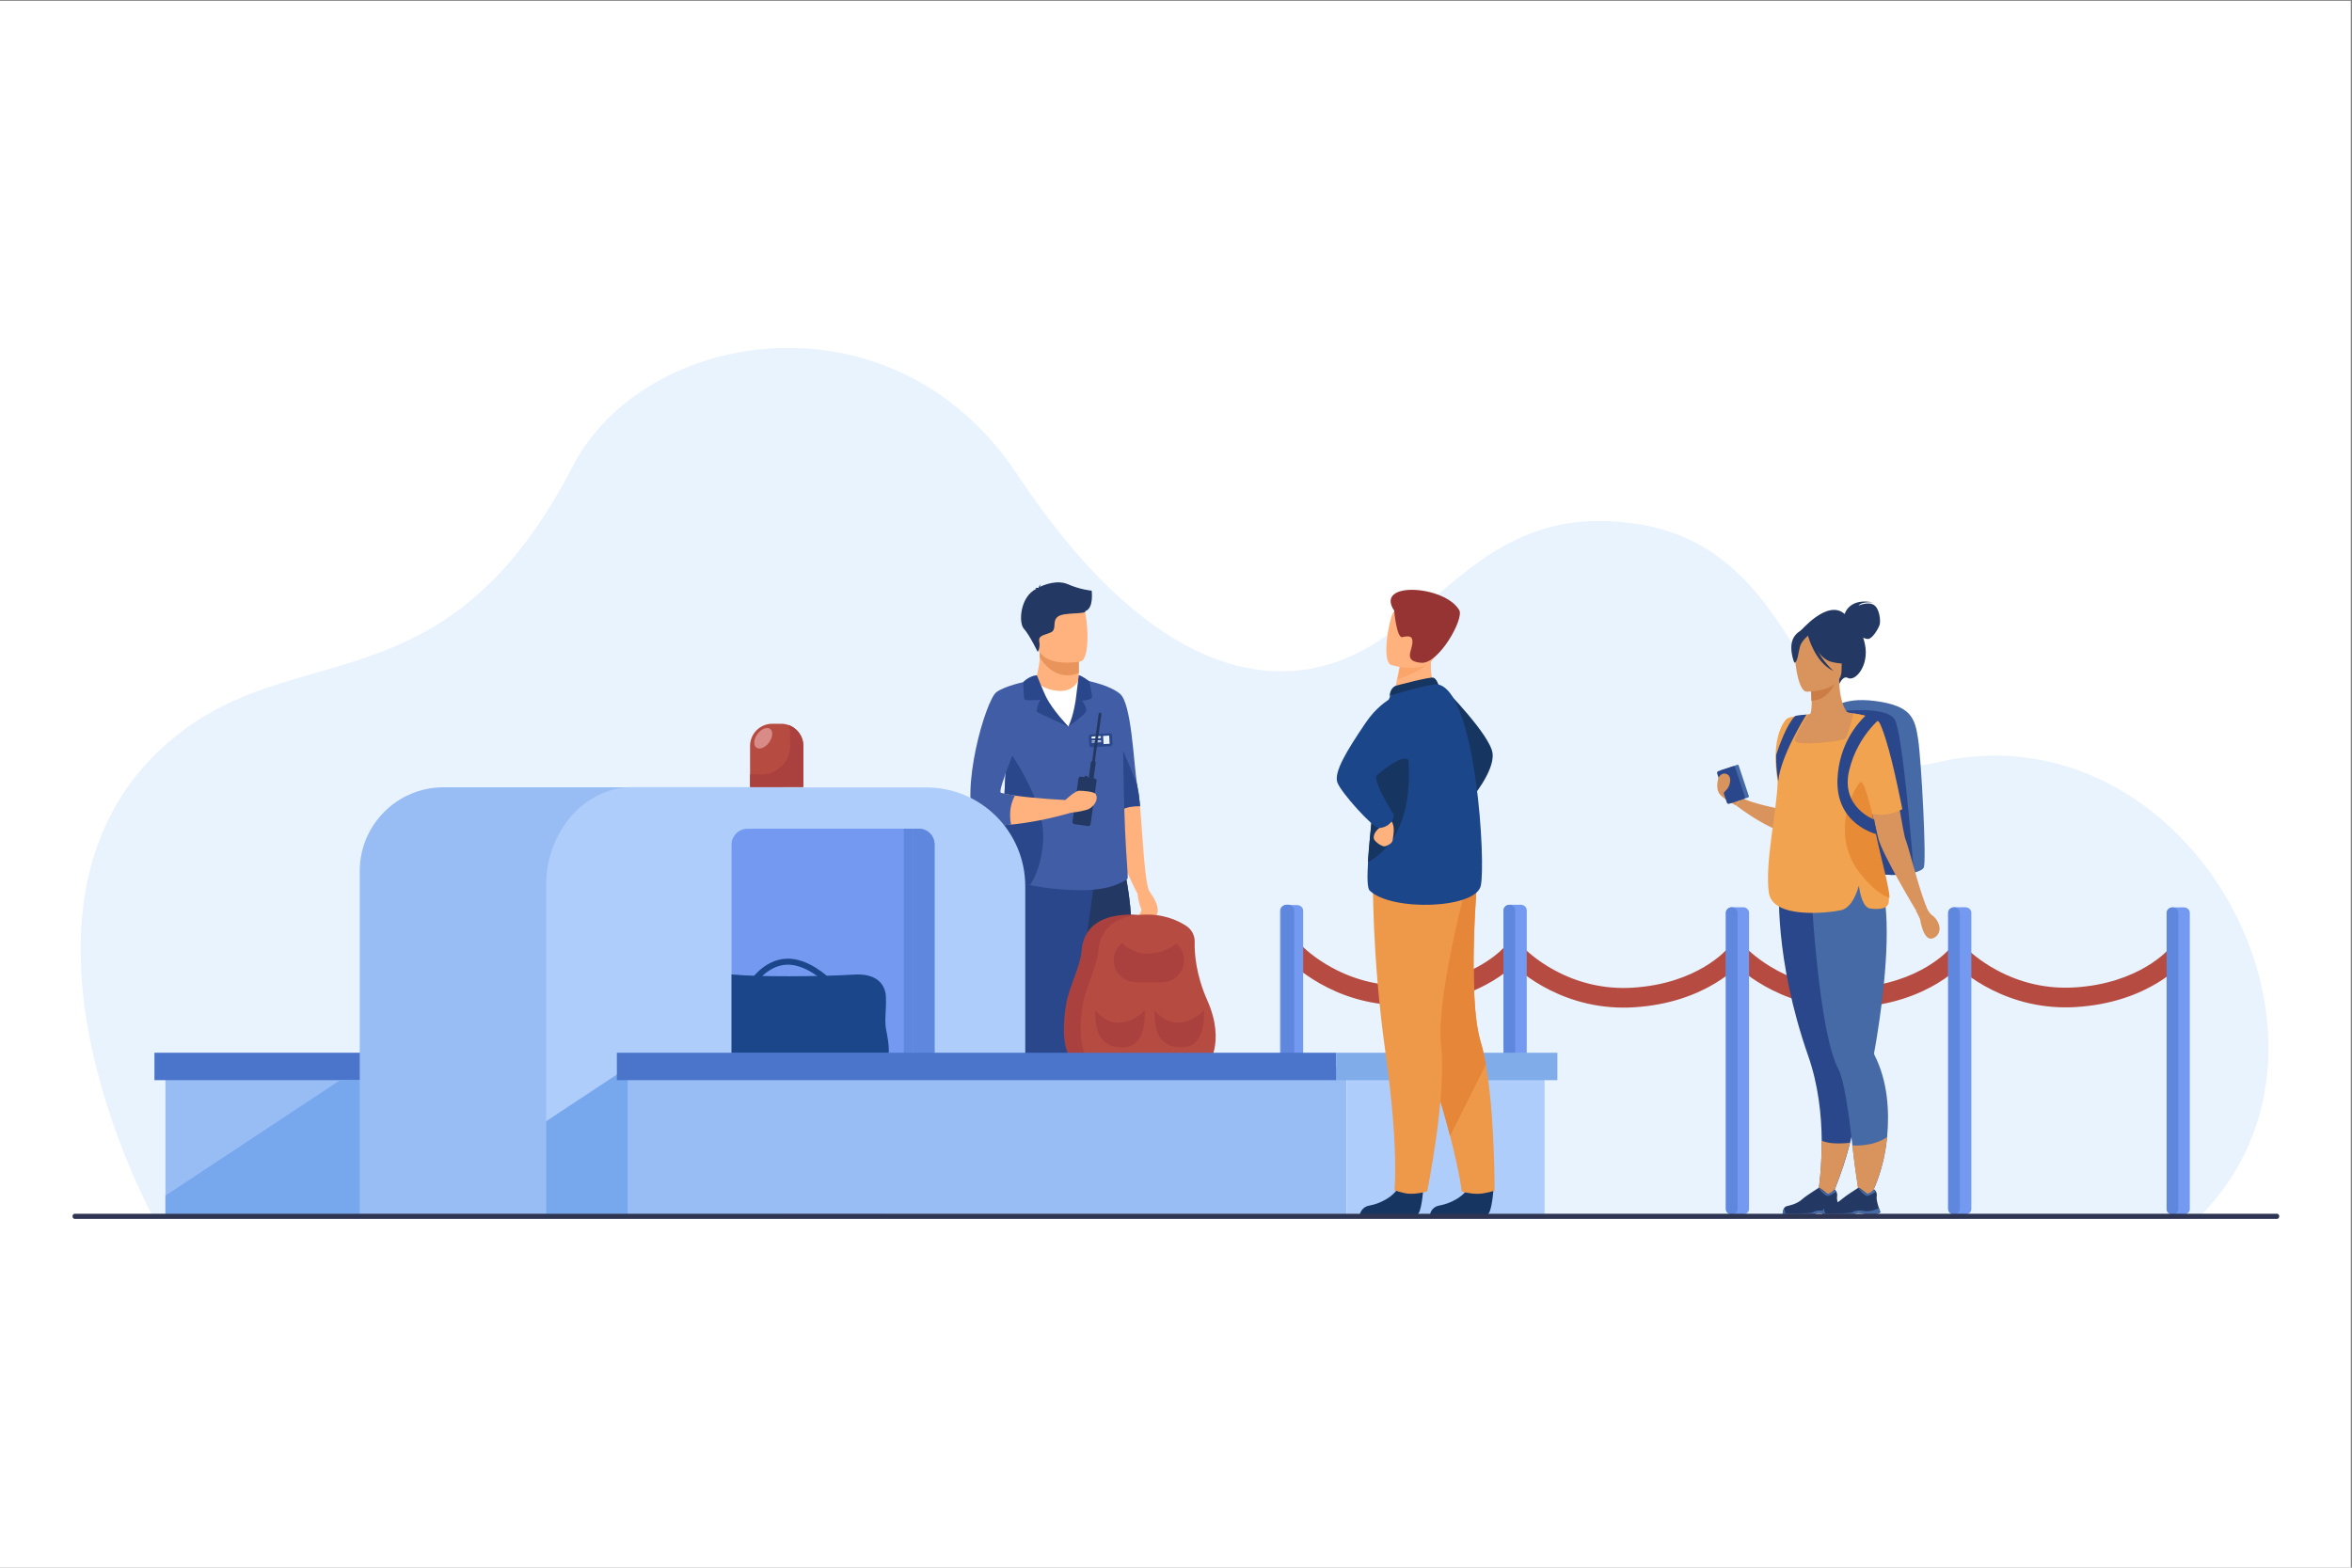 <?xml version="1.0" encoding="UTF-8" standalone="no"?>
<svg
   xmlns:dc="http://purl.org/dc/elements/1.1/"
   xmlns:cc="http://creativecommons.org/ns#"
   xmlns:rdf="http://www.w3.org/1999/02/22-rdf-syntax-ns#"
   xmlns:svg="http://www.w3.org/2000/svg"
   xmlns="http://www.w3.org/2000/svg"
   viewBox="0 0 4000 2666.667"
   height="2666.667"
   width="4000"
   xml:space="preserve"
   id="svg2"
   version="1.1"><rect x="0" y="0" width="4000" height="2666.667" fill="#808080" stroke="none"/><defs
     id="defs6"><clipPath
       id="clipPath200"
       clipPathUnits="userSpaceOnUse"><path
         id="path198"
         d="m 9333.22,6571.3 h 2198.18 v 2060 H 9333.22 Z" /></clipPath></defs><g
     transform="matrix(1.333,0,0,-1.333,0,2666.667)"
     id="g10"><g
       transform="scale(0.1)"
       id="g12"><g
         transform="scale(1.84)"
         id="g14"><path
           id="path16"
           style="fill:#ffffff;fill-opacity:1;fill-rule:nonzero;stroke:none"
           d="M 16300,0 H 0 V 10866.7 H 16300 V 0" /></g><g
         transform="scale(1.84)"
         id="g18"><path
           id="path20"
           style="fill:#e9f3fe;fill-opacity:1;fill-rule:nonzero;stroke:none"
           d="m 1063.14,2430.82 c 0,0 -1272.243,2294.61 225.3,3389.66 835.6,611.03 1836.79,179.73 2684.07,1819.8 493.07,954.43 2218.56,1244.13 3081.42,-58.91 862.87,-1303.04 1672.27,-1520.01 2267.6,-1278.97 682.77,276.42 982.77,1108.42 2051.47,932.49 1235.2,-203.35 1141.9,-1866.21 2052.1,-1651.53 1755.2,413.96 3041.1,-1929.93 1827.7,-3147.65 l -14189.66,-4.89" /></g><path
         id="path22"
         style="fill:#ffb27d;fill-opacity:1;fill-rule:nonzero;stroke:none"
         d="m 13763.6,11418.8 -0.3,-52.4 c 0,0 14.2,-164 -187.6,-187.9 -201.9,-24 -354.8,63.9 -349.3,190.4 18.2,98 38.1,165.2 39.5,246.3 0.5,30.1 -1.6,62.1 -7.2,98.1 l 391.1,7.8 115.2,-18.8 -1.4,-283.5" /><path
         id="path24"
         style="fill:#e8945b;fill-opacity:1;fill-rule:nonzero;stroke:none"
         d="m 13765,11702.3 -1.4,-283.5 c -41.6,-19.3 -88.5,-31.1 -141,-31.1 -179.8,0 -296,131.8 -356.7,227.5 0.5,30.1 -1.6,62.1 -7.2,98.1 l 391.1,7.8 115.2,-18.8" /><path
         id="path26"
         style="fill:#ffb27d;fill-opacity:1;fill-rule:nonzero;stroke:none"
         d="m 13787.9,11564.6 c 0,0 -501,-101.2 -559.2,211.7 -58.2,312.9 -162.1,510.6 155.3,588.4 317.4,77.9 401.9,-29.9 446.8,-129.6 44.8,-99.8 85.9,-636.2 -42.9,-670.5" /><path
         id="path28"
         style="fill:#ffb27d;fill-opacity:1;fill-rule:nonzero;stroke:none"
         d="m 13758.2,11341.3 c 0,0 119.4,-639.1 249.6,-1306.6 141.5,-725.6 486,-1419.2 515.8,-1446.3 41.5,-37.8 195.6,-33.5 147.3,29.7 -67.5,88.3 -92.1,720.4 -125.4,1099.2 -8.1,92.5 -41,182.6 -51.5,229.6 -53.2,239.4 -70.8,1041.9 -230.4,1174.9 -159.7,133 -505.4,219.5 -505.4,219.5" /><path
         id="path30"
         style="fill:#415da5;fill-opacity:1;fill-rule:nonzero;stroke:none"
         d="m 13758.2,11341.3 c 0,0 68.9,-368.3 159,-837.8 28.5,-148.9 59.3,-308 90.6,-468.8 127.6,-250.1 237.1,-420.1 270.9,-388.1 69,65.1 190.1,73.1 266.8,70.7 -8.1,92.5 -17.5,168.4 -27.9,215.4 -4.2,18.9 -8.2,41.6 -12,67.4 -44.7,301.3 -70,1029.5 -217,1152 -159.6,133 -530.4,189.2 -530.4,189.2" /><path
         id="path32"
         style="fill:#2b478b;fill-opacity:1;fill-rule:nonzero;stroke:none"
         d="m 13917.2,10503.5 c 28.5,-148.9 59.3,-308 90.6,-468.8 127.6,-250.1 237.1,-420.1 270.9,-388.1 69,65.1 190.1,73.1 266.8,70.7 -8.1,92.5 -17.5,168.4 -27.9,215.4 -4.2,18.9 -8.2,41.6 -12,67.4 l -382.5,923.4 -205.9,-420" /><path
         id="path34"
         style="fill:#233862;fill-opacity:1;fill-rule:nonzero;stroke:none"
         d="m 13418.6,4577.5 c 0,0 -18.8,145.8 -62.1,232.5 -43.4,86.7 -319.2,31.5 -319.2,31.5 0,0 -55.2,-47.3 -67,-268 l 448.3,4" /><path
         id="path36"
         style="fill:#233862;fill-opacity:1;fill-rule:nonzero;stroke:none"
         d="m 14358.5,4579.4 c -64.8,39.6 -27.9,334.8 -27.9,334.8 0,0 302,241.6 343.6,56.6 41.5,-185 286.9,-268.1 426.6,-290.7 96.5,-15.7 126.3,-69.1 135.6,-100.7 h -877.9" /><path
         id="path38"
         style="fill:#2b478b;fill-opacity:1;fill-rule:nonzero;stroke:none"
         d="m 13732.8,6726.3 c 12.3,-67.7 20.1,-123.3 22.2,-163.2 28.1,-547.7 545.7,-1757 623.1,-1786.2 119.8,-45.2 223.9,7.9 322.7,39.3 40.9,13.1 68.5,54.4 59.4,96.2 -214.4,985.7 -293.2,2405.1 -321.9,3245.5 -14.5,423.3 -87.2,715.7 -87.2,715.7 0,0 -1056,281.7 -1062.2,-74.7 -5.6,-315.4 349.8,-1552.3 443.9,-2072.6" /><path
         id="path40"
         style="fill:#233862;fill-opacity:1;fill-rule:nonzero;stroke:none"
         d="m 13732.8,6726.3 705.5,1431.6 c -14.5,423.3 -87.2,715.7 -87.2,715.7 0,0 -1056,281.7 -1062.2,-74.7 -5.6,-315.4 349.8,-1552.3 443.9,-2072.6" /><path
         id="path42"
         style="fill:#2b478b;fill-opacity:1;fill-rule:nonzero;stroke:none"
         d="m 13967.8,8797.7 -558.3,-4046.1 c 0,0 -245.1,-59.1 -435.8,-11.8 0,0 -163.4,2151.9 -149.8,2672.1 13.6,520.2 -117.3,1392.1 29.9,1488.2 147.1,96.2 1114,-102.4 1114,-102.4" /><path
         id="path44"
         style="fill:#ffffff;fill-opacity:1;fill-rule:nonzero;stroke:none"
         d="m 12821.3,8900.8 c -1.8,-46.9 -12.5,-86.6 34.3,-87.3 l 879.8,-13.5 509.5,61.2 c 30.3,-0.5 71.2,170.5 69.3,1749 -0.5,352.2 -545.8,731.2 -555.8,731.2 l -0.2,-0.1 c 0,-50.7 -79.9,-144.4 -203,-152.4 -146.2,-9.6 -325.5,63.1 -325.5,147.3 0,0.9 -16.9,-17.4 -44.2,-57.2 -73,-106.3 -220,-365.4 -313.8,-816.6 -74.1,-356.3 -2.9,-832.9 -56.2,-1447.5 -3.9,-44.4 7,-83 5.8,-114.1" /><path
         id="path46"
         style="fill:#415da5;fill-opacity:1;fill-rule:nonzero;stroke:none"
         d="m 12806,8808.6 c 0,0 116.9,-52.4 335.7,-97.8 162.6,-33.7 381.4,-63.6 650.3,-65.3 427.6,-2.7 589.5,144.7 589.5,144.7 30.3,-0.6 -50.8,335.1 -52.7,1913.5 -0.5,352.2 -560.4,637.7 -570.4,637.7 l -0.2,-0.1 c 0,0 14.1,-469.1 -127.8,-607 0,0 -199,153.7 -457.2,591.2 -72.9,-106.3 -231.3,-298.1 -325.1,-749.3 -19,-91.8 -7.7,-305.4 -16.3,-413.4 -24.9,-311.3 -19.4,-691.4 -59,-1147.7 -3.9,-44.4 1.9,-83.9 0.7,-115 -1.8,-46.8 -14.4,-90.8 32.5,-91.5" /><path
         id="path48"
         style="fill:#2b478b;fill-opacity:1;fill-rule:nonzero;stroke:none"
         d="m 12806,8808.6 c 0,0 116.9,-52.4 335.7,-97.8 68.8,105 155.5,294.4 167.5,592.9 20.3,504.7 -459.2,1154.7 -459.2,1154.7 l -18.2,-295.6 c -24.9,-311.3 -19.4,-691.4 -59,-1147.7 -3.9,-44.4 1.9,-83.9 0.7,-115 -1.8,-46.8 -14.4,-90.8 32.5,-91.5" /><path
         id="path50"
         style="fill:#2b478b;fill-opacity:1;fill-rule:nonzero;stroke:none"
         d="m 13927.8,10469.4 238.6,13.3 c 16,0.9 28.3,14.7 27.4,30.7 l -5.9,106.8 c -0.9,16 -14.7,28.3 -30.8,27.4 l -238.5,-13.3 c -16.1,-0.9 -28.3,-14.6 -27.4,-30.7 l 5.9,-106.7 c 0.9,-16.1 14.6,-28.4 30.7,-27.5" /><path
         id="path52"
         style="fill:#e9f2ff;fill-opacity:1;fill-rule:nonzero;stroke:none"
         d="m 14079.4,10509.7 77.7,4.4 -5.8,104.1 -77.7,-4.3 5.8,-104.2" /><path
         id="path54"
         style="fill:#e9f2ff;fill-opacity:1;fill-rule:nonzero;stroke:none"
         d="m 13938,10580.2 96.8,5.4 c 7.1,0.4 12.6,6.6 12.3,13.8 -0.4,7.1 -6.6,12.7 -13.8,12.3 l -96.7,-5.4 c -7.2,-0.4 -12.7,-6.6 -12.3,-13.8 0.4,-7.2 6.6,-12.7 13.7,-12.3" /><path
         id="path56"
         style="fill:#e9f2ff;fill-opacity:1;fill-rule:nonzero;stroke:none"
         d="m 13932,10543.8 112.8,6.3 c 2.8,0.2 4.9,2.5 4.7,5.2 -0.1,2.8 -2.5,4.9 -5.2,4.7 l -112.9,-6.3 c -2.7,-0.1 -4.8,-2.5 -4.7,-5.2 0.2,-2.7 2.5,-4.9 5.3,-4.7" /><path
         id="path58"
         style="fill:#e9f2ff;fill-opacity:1;fill-rule:nonzero;stroke:none"
         d="m 13932.9,10527.7 112.8,6.3 c 2.8,0.1 4.9,2.5 4.7,5.2 -0.1,2.7 -2.5,4.9 -5.2,4.7 l -112.9,-6.3 c -2.7,-0.2 -4.8,-2.5 -4.7,-5.2 0.2,-2.8 2.5,-4.9 5.3,-4.7" /><path
         id="path60"
         style="fill:#233862;fill-opacity:1;fill-rule:nonzero;stroke:none"
         d="m 13966.1,10070.4 -13.5,1.9 26.4,190.7 c 1.5,10.6 -2.2,21.3 -9.9,28.7 l 82.9,599.2 c 1.3,9.6 -5.4,18.5 -14.9,19.8 -9.6,1.3 -18.4,-5.4 -19.8,-14.9 l -82.9,-599.3 c -9.4,-5.1 -15.8,-14.3 -17.3,-24.9 l -26.4,-190.7 -12,1.6 2.3,16.9 -42.4,5.9 -2.4,-16.9 -44.9,6.2 c -15.6,2.2 -29.9,-8.7 -32,-24.2 l -76.1,-550.1 c -2.2,-15.5 8.7,-29.8 24.2,-31.9 l 174.8,-24.2 c 15.5,-2.2 29.8,8.7 32,24.2 l 76.1,550.1 c 2.1,15.5 -8.7,29.8 -24.2,31.9" /><path
         id="path62"
         style="fill:#ffb27d;fill-opacity:1;fill-rule:nonzero;stroke:none"
         d="m 12498.9,9494.5 c 0,0 114.5,-41.6 400.7,-12.2 206.4,21.2 474.7,66.2 786.5,158.3 l -91.2,155.7 c 0,0 -372.7,16.4 -645.6,56.4 -68,9.9 -154.8,24.6 -203.1,37.5 -59.4,15.9 260.3,759.3 408.9,1198.4 35.4,104.7 62.6,192 74.6,247.6 0,0 -25.9,-4.2 -66.7,-12.2 -115.7,-22.9 -316.7,-133.5 -416.8,-209.2 -135.4,-102.4 -454.6,-1174.3 -247.3,-1620.3" /><path
         id="path64"
         style="fill:#ffb27d;fill-opacity:1;fill-rule:nonzero;stroke:none"
         d="m 13591.6,9796.3 c 0,0 126.3,118.3 175.1,118.3 48.7,0 199.4,-9 216.1,-47.5 39.3,-90.7 -58.8,-173.3 -98.9,-189 -40.2,-15.8 -140.2,-35.5 -183.2,-39.4 -43.1,-4 -149.3,19.7 -109.1,157.6" /><path
         id="path66"
         style="fill:#415da5;fill-opacity:1;fill-rule:nonzero;stroke:none"
         d="m 12446.1,9469.2 c 0,0 167.3,-16.3 453.5,13.1 -15.8,77.7 -30.5,229.5 49.7,370.4 -68,9.9 -129.8,21.3 -178.1,34.3 -59.3,15.9 253.4,715.8 402,1154.8 11.9,142 0,283.7 0,283.7 l -10.2,-1.5 c -115.7,-22.9 -350.8,-76.5 -450.9,-152.2 -135.4,-102.4 -473.3,-1256.5 -266,-1702.6" /><path
         id="path68"
         style="fill:#2b478b;fill-opacity:1;fill-rule:nonzero;stroke:none"
         d="m 13630.4,10734.3 c 0,0 -398.1,175.4 -404,189.2 -5.9,13.8 19.7,120.2 47.3,151.7 0,0 -191.1,-17.7 -202.9,6 -11.9,23.6 -15.8,220.7 -15.8,220.7 0,0 74.9,78.8 173.4,86.7 0,0 86.3,-214 118.2,-277.9 84.8,-169.5 283.8,-376.4 283.8,-376.4" /><path
         id="path70"
         style="fill:#2b478b;fill-opacity:1;fill-rule:nonzero;stroke:none"
         d="m 13725,11081.2 c 0,0 -25.6,-205 -94.6,-346.9 0,0 207.9,144.9 225.6,192.1 17.8,47.4 -50.2,139 -50.2,139 0,0 124.1,2.9 127.1,44.3 2.9,41.4 -38.4,204 -38.4,204 0,0 -101.6,76.9 -131.1,74 l -38.4,-306.5" /><path
         id="path72"
         style="fill:#233862;fill-opacity:1;fill-rule:nonzero;stroke:none"
         d="m 13928.2,12467.5 c 0,0 -139.7,10.8 -304.5,82.4 -133.7,58.2 -302.4,-5.9 -357.2,-34.7 1.5,8.8 5,20.8 13.3,32.9 0,0 -24.5,-17.4 -28.2,-41.8 -2.5,-1.9 -3.6,-3.1 -3,-3.6 0,0 -27.9,5.1 -45.8,-2.9 0,0 12.6,1.8 17.1,-6.3 l 2,-2.2 c -208.7,-100.8 -227.9,-430.5 -160.8,-506.8 80.8,-91.8 177.6,-298.4 177.6,-298.4 0,0 35.3,48.8 20.7,129.5 -14.7,80.8 55,80.8 143.1,117.5 88.1,36.7 14.7,139.5 91.8,201.9 77.1,62.5 359.8,25.7 356.1,73.5 104.9,38.2 77.8,248.3 77.8,259" /><path
         id="path74"
         style="fill:#ffb27d;fill-opacity:1;fill-rule:nonzero;stroke:none"
         d="m 14661.1,8630.5 c 0,0 158.6,-184.4 95.3,-307.1 -33,-63.9 -154,-99.6 -223.7,-49.1 -52.6,38 54.1,83.4 25,141 -29,57.7 -62.1,224.6 -35.2,279.3 26.9,54.8 138.6,-64.1 138.6,-64.1" /><g
         transform="scale(1.71)"
         id="g76"><path
           id="path78"
           style="fill:#b64c41;fill-opacity:1;fill-rule:nonzero;stroke:none"
           d="m 15411,4181.42 c -512.3,0 -824.6,318.37 -838.1,332.53 l 105.7,101.71 -52.9,-50.82 52.8,51 c 0.8,-0.82 78.7,-80.31 216.1,-154.83 182.2,-98.73 377.5,-142.77 580.6,-130.96 490.2,28.6 709.2,288.95 711.3,291.58 l 113.5,-93.12 c -10.5,-12.75 -262.6,-312.69 -816.3,-344.98 -24.6,-1.46 -48.9,-2.11 -72.7,-2.11" /></g><g
         transform="scale(1.714)"
         id="g80"><path
           id="path82"
           style="fill:#739af0;fill-opacity:1;fill-rule:nonzero;stroke:none"
           d="M 16300,4875.29 V 2670.17 c 0,-22.52 -20.2,-40.96 -44.8,-40.96 h -82.2 -1.2 c -24.1,0.59 -43.6,18.79 -43.6,40.96 v 2205.12 c 0,22.17 19.5,40.31 43.6,40.9 l 1.2,0.05 h 82.2 c 24.6,0 44.8,-18.43 44.8,-40.95" /></g><g
         transform="scale(1.705)"
         id="g84"><path
           id="path86"
           style="fill:#5e87dd;fill-opacity:1;fill-rule:nonzero;stroke:none"
           d="m 16256.2,2642.94 v 0 c -24.2,0.58 -43.8,18.88 -43.8,41.16 v 2216.64 c 0,22.29 19.6,40.52 43.8,41.11 24.2,-0.59 43.8,-18.82 43.8,-41.11 V 2684.1 c 0,-22.28 -19.6,-40.52 -43.8,-41.16" /></g><g
         transform="scale(1.538)"
         id="g88"><path
           id="path90"
           style="fill:#b64c41;fill-opacity:1;fill-rule:nonzero;stroke:none"
           d="m 15312,4646.89 c -569.3,0 -916.2,353.81 -931.4,369.54 l 117.6,113.04 -58.8,-56.49 58.6,56.68 c 0.9,-0.91 87.5,-89.25 240.2,-172.06 202.4,-109.72 419.4,-158.67 645.1,-145.54 544.8,31.79 788.3,321.11 790.6,324.04 l 126.1,-103.49 c -11.6,-14.16 -291.9,-347.5 -907.2,-383.38 -27.3,-1.62 -54.3,-2.34 -80.8,-2.34" /></g><g
         transform="scale(1.543)"
         id="g92"><path
           id="path94"
           style="fill:#739af0;fill-opacity:1;fill-rule:nonzero;stroke:none"
           d="M 16300,5416.38 V 2966.51 c 0,-25.01 -22.4,-45.49 -49.8,-45.49 h -91.3 -1.3 c -26.8,0.64 -48.5,20.86 -48.5,45.49 v 2449.87 c 0,24.62 21.7,44.78 48.5,45.43 l 1.3,0.06 h 91.3 c 27.4,0 49.8,-20.48 49.8,-45.49" /></g><g
         transform="scale(1.534)"
         id="g96"><path
           id="path98"
           style="fill:#5e87dd;fill-opacity:1;fill-rule:nonzero;stroke:none"
           d="m 16251.3,2937.96 v 0 c -26.9,0.66 -48.7,20.99 -48.7,45.77 V 5447.8 c 0,24.77 21.8,45.04 48.7,45.7 26.9,-0.66 48.7,-20.93 48.7,-45.7 V 2983.73 c 0,-24.78 -21.8,-45.05 -48.7,-45.77" /></g><g
         transform="scale(1.364)"
         id="g100"><path
           id="path102"
           style="fill:#b64c41;fill-opacity:1;fill-rule:nonzero;stroke:none"
           d="m 15185.9,5239.78 c -641.9,0 -1033.2,398.95 -1050.3,416.69 l 132.6,127.46 -66.3,-63.69 66.2,63.91 c 0.9,-1.02 98.6,-100.63 270.8,-194.01 228.2,-123.73 472.9,-178.92 727.4,-164.11 614.3,35.84 888.8,362.08 891.5,365.38 l 142.2,-116.69 c -13.1,-15.98 -329.2,-391.84 -1022.9,-432.3 -30.9,-1.83 -61.4,-2.64 -91.2,-2.64" /></g><g
         transform="scale(1.369)"
         id="g104"><path
           id="path106"
           style="fill:#739af0;fill-opacity:1;fill-rule:nonzero;stroke:none"
           d="m 16300,6105.14 v -2761.4 c 0,-28.19 -25.3,-51.28 -56.1,-51.28 h -102.9 -1.6 c -30.1,0.73 -54.5,23.52 -54.5,51.28 v 2761.4 c 0,27.76 24.4,50.48 54.5,51.21 l 1.6,0.07 h 102.9 c 30.8,0 56.1,-23.08 56.1,-51.28" /></g><g
         transform="scale(1.36)"
         id="g108"><path
           id="path110"
           style="fill:#5e87dd;fill-opacity:1;fill-rule:nonzero;stroke:none"
           d="m 16245.1,3314.01 v 0 c -30.4,0.74 -55,23.68 -55,51.62 V 6145.1 c 0,27.94 24.6,50.81 55,51.54 30.3,-0.73 54.9,-23.6 54.9,-51.54 V 3365.63 c 0,-27.94 -24.6,-50.81 -54.9,-51.62" /></g><g
         transform="scale(1.19)"
         id="g112"><path
           id="path114"
           style="fill:#b64c41;fill-opacity:1;fill-rule:nonzero;stroke:none"
           d="m 15022.9,6032.42 c -735.9,0 -1184.5,457.35 -1204,477.68 l 151.9,146.2 -75.9,-73.1 75.8,73.27 c 1.1,-1.18 113,-115.36 310.5,-222.41 261.6,-141.83 542.1,-205.1 833.9,-188.13 704.2,41.09 1018.8,415.08 1021.9,418.86 l 163,-133.68 c -15,-18.32 -377.3,-449.28 -1172.6,-495.66 -35.5,-2.02 -70.3,-3.03 -104.5,-3.03" /></g><g
         transform="scale(1.02)"
         id="g116"><path
           id="path118"
           style="fill:#739af0;fill-opacity:1;fill-rule:nonzero;stroke:none"
           d="M 16300,8220.71 V 4515.99 c 0,-37.83 -33.9,-68.8 -75.3,-68.8 h -138.1 c -41.3,0 -75.2,30.97 -75.2,68.8 v 3704.72 c 0,37.83 33.9,68.8 75.2,68.8 h 138.1 c 41.4,0 75.3,-30.97 75.3,-68.8" /></g><g
         transform="scale(1.013)"
         id="g120"><path
           id="path122"
           style="fill:#5e87dd;fill-opacity:1;fill-rule:nonzero;stroke:none"
           d="m 16224.1,4480.81 h -15.8 c -41.7,0 -75.9,31.21 -75.9,69.32 v 3732.73 c 0,38.12 34.2,69.32 75.9,69.32 h 15.8 c 41.7,0 75.9,-31.2 75.9,-69.32 V 4550.13 c 0,-38.11 -34.2,-69.32 -75.9,-69.32" /></g><g
         transform="scale(1.195)"
         id="g124"><path
           id="path126"
           style="fill:#739af0;fill-opacity:1;fill-rule:nonzero;stroke:none"
           d="m 16300,7020.86 v -3164 c 0,-32.31 -29,-58.76 -64.3,-58.76 h -117.9 l -1.8,0.09 c -34.5,0.75 -62.5,26.86 -62.5,58.67 v 3164 c 0,31.8 28,57.92 62.5,58.75 h 1.8 117.9 c 35.3,0 64.3,-26.45 64.3,-58.75" /></g><g
         transform="scale(1.186)"
         id="g128"><path
           id="path130"
           style="fill:#5e87dd;fill-opacity:1;fill-rule:nonzero;stroke:none"
           d="m 16237,3826.7 v 0 c -34.8,0.76 -63,27.07 -63,59.11 v 3187.75 c 0,32.04 28.2,58.36 63,59.2 34.8,-0.93 63,-27.16 63,-59.2 V 3885.81 c 0,-32.04 -28.2,-58.27 -63,-59.11" /></g><path
         id="path132"
         style="fill:#98bdf4;fill-opacity:1;fill-rule:nonzero;stroke:none"
         d="M 11278.4,4511.2 H 2110.78 V 6386.1 H 11278.4 V 4511.2" /><path
         id="path134"
         style="fill:#4a75cb;fill-opacity:1;fill-rule:nonzero;stroke:none"
         d="M 11150.5,6221.3 H 1970.45 v 350 h 9180.05 v -350" /><path
         id="path136"
         style="fill:#aa413e;fill-opacity:1;fill-rule:nonzero;stroke:none"
         d="m 15028.2,7985.7 c 2.1,82.4 -38.8,159.1 -107.9,204.2 -112,73 -303,159.2 -565.5,142.5 -443.2,-28.1 -541.7,-274.3 -555.7,-464.2 -14.1,-190 -161.8,-464.3 -197,-675.3 -35.2,-211 -93.9,-747.9 220,-790 313.9,-42.2 1365.9,0 1365.9,0 0,0 245.1,287.3 0,839.2 -145.4,327.4 -163.6,599.9 -159.8,743.6" /><path
         id="path138"
         style="fill:#b64c41;fill-opacity:1;fill-rule:nonzero;stroke:none"
         d="m 15242.2,7985.7 c 2.2,82.4 -38.8,159.1 -107.8,204.2 -112.1,73 -303,159.2 -565.6,142.5 -443.1,-28.1 -541.6,-274.3 -555.7,-464.2 -14,-190 -161.7,-464.3 -196.9,-675.3 -35.2,-211 -93.9,-747.9 219.9,-790 313.9,-42.2 1362.8,-6.3 1362.8,-6.3 0,0 248.3,293.6 3.2,845.5 -145.4,327.4 -163.6,599.9 -159.9,743.6" /><path
         id="path140"
         style="fill:#aa413e;fill-opacity:1;fill-rule:nonzero;stroke:none"
         d="m 13975.6,7115.5 h 628.4 c 0,0 42.2,-459.6 -257.9,-473.6 -300.1,-14.1 -379.8,178.2 -370.5,473.6" /><path
         id="path142"
         style="fill:#b64c41;fill-opacity:1;fill-rule:nonzero;stroke:none"
         d="m 13975.6,7115.5 c 0,0 107.9,-164.1 304.9,-159.4 196.9,4.7 323.5,159.4 323.5,159.4 h -628.4" /><path
         id="path144"
         style="fill:#aa413e;fill-opacity:1;fill-rule:nonzero;stroke:none"
         d="m 14731.6,7115.5 h 628.4 c 0,0 42.2,-459.6 -258,-473.6 -300.1,-14.1 -379.8,178.2 -370.4,473.6" /><path
         id="path146"
         style="fill:#b64c41;fill-opacity:1;fill-rule:nonzero;stroke:none"
         d="m 14731.6,7115.5 c 0,0 107.8,-164.1 304.8,-159.4 196.9,4.7 323.6,159.4 323.6,159.4 h -628.4" /><path
         id="path148"
         style="fill:#aa413e;fill-opacity:1;fill-rule:nonzero;stroke:none"
         d="m 14825.6,7470.7 h -334.1 c -154.8,0 -281.4,126.7 -281.4,281.4 v 0 c 0,154.8 126.6,281.4 281.4,281.4 h 334.1 c 154.8,0 281.4,-126.6 281.4,-281.4 v 0 c 0,-154.7 -126.6,-281.4 -281.4,-281.4" /><path
         id="path150"
         style="fill:#b64c41;fill-opacity:1;fill-rule:nonzero;stroke:none"
         d="m 14235.9,8056.4 c 0,0 149.5,-227.5 422.5,-221 273.1,6.5 448.6,221 448.6,221 h -871.1" /><path
         id="path152"
         style="fill:#98bdf4;fill-opacity:1;fill-rule:nonzero;stroke:none"
         d="M 4589.55,4511.2 H 8118.21 V 9958.5 H 5658.6 c -590.42,0 -1069.05,-478.6 -1069.05,-1069 V 4511.2" /><path
         id="path154"
         style="fill:#afcdfb;fill-opacity:1;fill-rule:nonzero;stroke:none"
         d="M 11819.3,9956.6 H 9604.59 V 5873.1 h 3475.91 v 2822.3 c 0,696.5 -564.7,1261.2 -1261.2,1261.2" /><path
         id="path156"
         style="fill:#afcdfb;fill-opacity:1;fill-rule:nonzero;stroke:none"
         d="M 10003.2,9960.5 V 4511.2 H 6967.07 v 4188.1 c 0,696.6 493.11,1261.2 1101.54,1261.2 h 1934.59" /><path
         id="path158"
         style="fill:#739af0;fill-opacity:1;fill-rule:nonzero;stroke:none"
         d="M 11923.3,5873.1 H 9604.52 v 3556.5 h 2114.58 c 112.8,0 204.2,-91.4 204.2,-204.2 V 5873.1" /><path
         id="path160"
         style="fill:#739af0;fill-opacity:1;fill-rule:nonzero;stroke:none"
         d="m 9537.43,9429.6 c -112.79,0 -204.21,-91.4 -204.21,-204.2 V 5873.1 H 11652 V 9429.6 H 9537.43" /><path
         id="path162"
         style="fill:#7ca1e3;fill-opacity:1;fill-rule:nonzero;stroke:none"
         d="m 11923.3,5873.1 v 0 3352.3 c 0,112.8 -91.4,204.2 -204.2,204.2 h -187.7 v 1.1 h 200.2 c 105.9,0 191.7,-85.9 191.7,-191.7 V 5873.1" /><path
         id="path164"
         style="fill:#5e87dd;fill-opacity:1;fill-rule:nonzero;stroke:none"
         d="M 11923.3,5873.1 H 11652 v 3556.5 h -120.6 187.7 c 112.8,0 204.2,-91.4 204.2,-204.2 V 5873.1" /><path
         id="path166"
         style="fill:#5e87dd;fill-opacity:1;fill-rule:nonzero;stroke:none"
         d="m 11531.4,5873.1 h 120.598 V 9429.6 H 11531.4 Z" /><g
         transform="scale(1.054)"
         id="g168"><path
           id="path170"
           style="fill:#98bdf4;fill-opacity:1;fill-rule:nonzero;stroke:none"
           d="M 16300,4280.52 H 7601.16 V 6059.55 H 16300 V 4280.52" /></g><g
         transform="scale(1.209)"
         id="g172"><path
           id="path174"
           style="fill:#afcdfb;fill-opacity:1;fill-rule:nonzero;stroke:none"
           d="M 16300,3732.12 H 14211.7 V 5283.23 H 16300 V 3732.12" /></g><path
         id="path176"
         style="fill:#77a7ed;fill-opacity:1;fill-rule:nonzero;stroke:none"
         d="M 8010.78,6386.1 6967.07,5696.3 V 4511.2 h 1043.71 v 1874.9" /><path
         id="path178"
         style="fill:#77a7ed;fill-opacity:1;fill-rule:nonzero;stroke:none"
         d="M 4589.55,6221.3 H 4340.19 L 2110.78,4747.9 v -236.7 h 2478.77 v 1710.1" /><g
         transform="scale(1.046)"
         id="g180"><path
           id="path182"
           style="fill:#4a75cb;fill-opacity:1;fill-rule:nonzero;stroke:none"
           d="M 16300,5947.5 H 7524.06 v 334.59 H 16300 V 5947.5" /></g><g
         transform="scale(1.219)"
         id="g184"><path
           id="path186"
           style="fill:#81acea;fill-opacity:1;fill-rule:nonzero;stroke:none"
           d="M 13986.7,5103.43 H 16300 v 287.11 h -2313.3 v -287.11" /></g><path
         id="path188"
         style="fill:#b64c41;fill-opacity:1;fill-rule:nonzero;stroke:none"
         d="m 10249.4,9962.6 h -679.98 v 523.4 c 0,156.5 126.85,283.3 283.33,283.3 h 113.34 c 156.51,0 283.31,-126.8 283.31,-283.3 v -523.4" /><path
         id="path190"
         style="fill:#aa413e;fill-opacity:1;fill-rule:nonzero;stroke:none"
         d="m 10058.1,10754 c 13.7,-33.3 21.3,-69.8 21.3,-108 v -160.8 c 0,-200.3 -162.28,-362.5 -362.48,-362.5 h -147.5 v -160.1 h 679.98 v 523.4 c 0,124.3 -80,229.8 -191.3,268" /><path
         id="path192"
         style="fill:#d88b87;fill-opacity:1;fill-rule:nonzero;stroke:none"
         d="m 9811.57,10530 c -48.57,-66 -120.99,-95.2 -161.76,-65.1 -40.77,30 -34.44,107.8 14.13,173.8 48.57,65.9 120.99,95.1 161.76,65.1 40.77,-30 34.44,-107.9 -14.13,-173.8" /><g
         id="g194"><g
           clip-path="url(#clipPath200)"
           id="g196"><path
             id="path202"
             style="fill:#1c468a;fill-opacity:1;fill-rule:nonzero;stroke:none"
             d="m 8945.92,6456.3 c 50.48,5.8 2349.38,0 2349.38,0 0,0 93,13 10.3,407.5 -4.2,19.9 -6.8,41 -8.2,63 -7.3,107.5 11.8,235.6 5.1,338.7 0,0 29.5,330.2 -411,302.8 -440.5,-27.4 -1243.52,-30 -1546.36,1.4 -302.85,31.5 -371.69,-204 -357.91,-351.9 2.19,-23.7 1.36,-59.5 -1.39,-103 -14.68,-227.5 -82.31,-663.3 -39.92,-658.5" /><path
             id="path204"
             style="fill:#1c468a;fill-opacity:1;fill-rule:nonzero;stroke:none"
             d="m 9627.75,7433.7 c 1.46,2.4 152.29,245.9 402.15,260.8 252.6,15.3 504.7,-232.7 507.2,-235.2 l 54.2,54.2 c -11.2,11.2 -278.6,274.8 -566,257.6 -290.61,-17.5 -456.28,-286.3 -463.18,-297.8 l 65.63,-39.6" /></g></g><g
         transform="scale(1.169)"
         id="g206"><path
           id="path208"
           style="fill:#163560;fill-opacity:1;fill-rule:nonzero;stroke:none"
           d="m 16300,4137.41 c 0,0 -17.4,-280.46 -71.6,-284.48 -7.3,-0.59 -275.3,-0.59 -275.3,-0.59 h -346 c 0,0 6,84.44 106.1,101.89 100,17.46 267.4,87.7 328,219.89 63.7,139.12 258.8,-36.71 258.8,-36.71" /></g><g
         transform="scale(1.17)"
         id="g210"><path
           id="path212"
           style="fill:#ee9849;fill-opacity:1;fill-rule:nonzero;stroke:none"
           d="m 16297.8,4112.45 c 0,0 -103.9,-34.78 -185,-34.78 -90.5,0 -172.7,24.61 -172.7,24.61 0,0 -19.6,189.17 -127.2,605.87 -56.4,218.39 -137,499.25 -251.6,848.28 -317,964.39 -413.4,1528.57 -422.2,1582.06 -0.4,2.82 -0.6,4.18 -0.6,4.18 l 1,0.51 974.5,427.82 c 0,0 -120.5,-1329.24 33.1,-1839.41 21.6,-71.35 40,-154.4 55.8,-244.46 97.1,-554.18 94.9,-1374.68 94.9,-1374.68" /></g><g
         transform="scale(1.163)"
         id="g214"><path
           id="path216"
           style="fill:#e58638;fill-opacity:1;fill-rule:nonzero;stroke:none"
           d="m 16300,5520 -392.4,-783.64 c -56.7,219.69 -137.8,502.23 -253.1,853.35 -318.9,970.17 -415.9,1537.73 -424.7,1591.54 0.1,1.55 0.2,3.09 0.4,4.73 l 980.3,430.37 c 0,0 -121.2,-1337.2 33.4,-1850.43 21.6,-71.77 40.2,-155.32 56.1,-245.92" /></g><g
         transform="scale(1.114)"
         id="g218"><path
           id="path220"
           style="fill:#163560;fill-opacity:1;fill-rule:nonzero;stroke:none"
           d="m 16300,4340.36 c 0,0 -18.2,-294.22 -75.1,-298.43 -7.7,-0.63 -654.9,-11.76 -654.9,-11.76 0,0 9.4,99.72 114.4,118.02 104.9,18.32 280.5,92 344.1,230.67 66.9,145.95 271.5,-38.5 271.5,-38.5" /></g><g
         transform="scale(1.149)"
         id="g222"><path
           id="path224"
           style="fill:#ee9849;fill-opacity:1;fill-rule:nonzero;stroke:none"
           d="m 15244.5,7680.76 c 0,0 -12.9,-877.47 138.9,-1954.79 151.8,-1077.41 100.4,-1534.73 100.4,-1534.73 0,0 104.4,-33.85 146.4,-37.25 107.2,-8.7 217.3,25.16 217.3,25.16 0,0 217.2,1077.75 154.9,1617.06 -62.2,539.23 297.6,1850.43 297.6,1850.43 l -1055.5,34.12" /></g><g
         transform="scale(1.17)"
         id="g226"><path
           id="path228"
           style="fill:#163560;fill-opacity:1;fill-rule:nonzero;stroke:none"
           d="m 15747.6,9592.33 c 0,0 503.4,-511.13 528,-709.9 24.4,-198.78 -243,-509.78 -243,-509.78 l -285,1219.68" /></g><g
         transform="scale(1.124)"
         id="g230"><path
           id="path232"
           style="fill:#ffb27d;fill-opacity:1;fill-rule:nonzero;stroke:none"
           d="m 16300,9948.79 -198,-129.82 -286.1,53.33 c 3.9,23.1 22.8,118.84 40,205.6 1.1,5.1 2.1,10.2 3,15.2 14.8,73.8 27.5,137.2 27.5,137.2 l 267.3,117.9 99.6,44 c -0.2,-1.6 -7.7,-81.9 -8.7,-93.7 -18.7,-208.2 55.4,-349.71 55.4,-349.71" /></g><g
         transform="scale(1.126)"
         id="g234"><path
           id="path236"
           style="fill:#163560;fill-opacity:1;fill-rule:nonzero;stroke:none"
           d="m 15814.6,9994.54 c 5.6,2.31 390.1,104.06 426.9,91.96 36.7,-12.2 58.5,-83.3 58.5,-83.3 l -553.6,-125.16 c 0,0 -2.5,86.71 68.2,116.5" /></g><g
         transform="scale(1.163)"
         id="g238"><path
           id="path240"
           style="fill:#1c468a;fill-opacity:1;fill-rule:nonzero;stroke:none"
           d="m 16244.4,7482.53 c -55.5,-253.46 -980.2,-283.56 -1218.5,-53.41 -27.2,26.15 -28.5,148.19 -18.3,312.73 20,321.41 84.2,804.86 86.7,1051.93 1.2,119.29 17.7,241.31 39.5,352.1 46.5,236.13 117.2,421.44 117.2,421.44 0,0 451.8,146 536.2,121.16 407.2,-119.62 512.8,-1952.48 457.2,-2205.95" /></g><g
         transform="scale(1.118)"
         id="g242"><path
           id="path244"
           style="fill:#163560;fill-opacity:1;fill-rule:nonzero;stroke:none"
           d="m 15609.9,8052.53 c 20.8,334.31 87.6,837.17 90.2,1094.15 1.2,124.08 18.3,251 41,366.23 l 282.7,49.88 c 0,0 276.2,-1128.53 -413.9,-1510.26" /></g><g
         transform="scale(1.093)"
         id="g246"><path
           id="path248"
           style="fill:#ffb27d;fill-opacity:1;fill-rule:nonzero;stroke:none"
           d="m 16117.1,8709.93 c 0,0 19.7,-47.11 -21.7,-78.66 -41.4,-31.65 -68.2,-82.87 -58.7,-120.29 9.5,-37.41 100.2,-98.51 131.7,-88.63 31.4,9.88 88.4,35.31 88.5,78.85 0.1,20.94 43.1,173.24 -33.6,232.33 -76.7,59.09 -106.2,-23.6 -106.2,-23.6" /></g><g
         transform="scale(1.108)"
         id="g250"><path
           id="path252"
           style="fill:#1c468a;fill-opacity:1;fill-rule:nonzero;stroke:none"
           d="m 16226.3,10097.3 c 0,0 -279,-39.2 -500.6,-365.75 -221.7,-326.58 -367.4,-569.39 -326.6,-687.09 40.9,-117.73 412.9,-525.96 477.1,-525.96 64.1,0 167.6,46.68 173.5,151.66 0,0 -248.2,393.68 -196.6,452.49 22.1,25.13 326.3,282.32 371.7,165.69 75.2,-192.98 1.5,808.96 1.5,808.96" /></g><g
         transform="scale(1.121)"
         id="g254"><path
           id="path256"
           style="fill:#fca56b;fill-opacity:1;fill-rule:nonzero;stroke:none"
           d="m 16275.7,10327.3 c -58.9,-99.7 -278.3,-185.9 -369.8,-217.7 1.1,5.2 2.1,10.3 3,15.3 14.9,74 27.6,137.6 27.6,137.6 l 268.1,118.3 c 59.3,0.8 95.4,-12.4 71.1,-53.5" /></g><g
         transform="scale(1.137)"
         id="g258"><path
           id="path260"
           style="fill:#ffb27d;fill-opacity:1;fill-rule:nonzero;stroke:none"
           d="m 15609.2,10131.9 c 0,0 425.7,-132.74 504.3,133.6 78.6,266.4 186.5,428.7 -82,524.7 -268.4,96.1 -351.5,10.1 -399.3,-72.4 -48,-82.6 -131.7,-544.5 -23,-585.9" /></g><g
         transform="scale(1.146)"
         id="g262"><path
           id="path264"
           style="fill:#963333;fill-opacity:1;fill-rule:nonzero;stroke:none"
           d="m 15521.5,10656 c 0,0 26.8,-307.5 90.5,-294.1 63.6,13.3 121.2,23.2 111.9,-69.5 -9.3,-92.7 -97.5,-199.7 98.5,-216.1 196,-16.4 477.6,489 423.8,584.7 -155.3,276 -949.2,331.7 -724.7,-5" /></g><g
         transform="scale(1.472)"
         id="g266"><path
           id="path268"
           style="fill:#233862;fill-opacity:1;fill-rule:nonzero;stroke:none"
           d="m 16240.7,8346.41 c -51,31.19 -132.4,-6.08 -132.4,-6.08 28.1,39.55 130.8,26.62 130.8,26.62 -204.5,43.52 -247.3,-87.26 -250.7,-99.51 -148.4,133.91 -386,-151.54 -386,-151.54 l 340.9,-451.9 c 0,0 31.1,71.89 72.2,49.45 64,-34.99 187.9,106.61 148.3,292.9 -4.3,20.14 -9.4,38.5 -15.1,55.41 13.3,-5.83 28.4,-10.53 42.5,-10.53 37.3,0 93.6,95.1 101.2,127.05 7.6,31.95 -0.8,136.94 -51.7,168.13" /></g><g
         transform="scale(1.508)"
         id="g270"><path
           id="path272"
           style="fill:#466aa5;fill-opacity:1;fill-rule:nonzero;stroke:none"
           d="m 16276.3,5925.61 c -7.4,-17.84 -39.4,-33.75 -85.4,-45.16 -103.3,-25.73 -277.4,-29.04 -404.4,17.97 -136.1,50.4 -234.9,770.02 -276.9,1138.84 -14.6,128.65 -22.3,214.65 -22.3,214.65 0,0 78.2,122.43 380.9,81.62 302.6,-40.81 333.2,-142.83 360.4,-326.47 27.2,-183.65 71.4,-1023.63 47.7,-1081.45" /></g><g
         transform="scale(1.498)"
         id="g274"><path
           id="path276"
           style="fill:#2b478b;fill-opacity:1;fill-rule:nonzero;stroke:none"
           d="m 16300,5920.09 c -103.9,-25.9 -279.2,-29.24 -407,18.09 -137.1,50.74 -236.6,775.21 -278.8,1146.52 36.1,127.77 64.7,211.84 64.7,211.84 0,0 382.6,46.21 457.1,-69.33 66.7,-103.34 147.6,-1098.16 164,-1307.12" /></g><g
         transform="scale(1.427)"
         id="g278"><path
           id="path280"
           style="fill:#d9935c;fill-opacity:1;fill-rule:nonzero;stroke:none"
           d="m 16101.8,6550.04 c -237.2,-7.22 -578.7,265.96 -578.7,265.96 l 46.7,71.83 c 86.3,-57.47 391.8,-111.36 391.8,-111.36 -21.4,69.1 -37.8,133.09 -50,192.03 -82.9,400.85 27.5,574.02 59.6,614.29 5.2,6.53 8.4,9.54 8.4,9.54 0,0 1,-2.8 2.7,-8.13 3.9,-11.49 11.8,-34.67 22.1,-66.59 77.2,-237.74 295.6,-961.54 97.4,-967.57" /></g><g
         transform="scale(1.478)"
         id="g282"><path
           id="path284"
           style="fill:#d9935c;fill-opacity:1;fill-rule:nonzero;stroke:none"
           d="m 16241.3,5955.63 c -106.2,238.19 -157,305.59 -158.8,380.5 -1.4,59.28 27.8,123.22 84.6,280.08 13.4,36.95 22.6,74.98 28.3,113.35 44.9,302.35 -129.9,629.18 -238.6,651.44 -30.3,7.99 -81.5,117.2 -80.9,293.14 l -13.6,-2.67 -228.8,-45.31 c 0,0 5.2,-72.01 5.4,-139.83 0.2,-56.54 -3.3,-110.11 -16.1,-116.87 -16.5,-1.48 -26.2,-2.47 -26.2,-2.47 0,0 -190.7,-264.95 -206.8,-511.36 -16.1,-246.39 152.8,-353.44 -1.2,-845.87 -157.4,-502.91 911.4,-185.82 852.7,-54.13" /></g><g
         transform="scale(1.438)"
         id="g286"><path
           id="path288"
           style="fill:#cb7d45;fill-opacity:1;fill-rule:nonzero;stroke:none"
           d="m 16064.9,7836.59 c 0,0 5.4,-74 5.5,-143.7 131.6,3.71 201.1,123.73 229.6,190.26 l -235.1,-46.56" /></g><g
         transform="scale(1.449)"
         id="g290"><path
           id="path292"
           style="fill:#233862;fill-opacity:1;fill-rule:nonzero;stroke:none"
           d="m 16203.4,7850.16 c 0,0 68.4,108.14 84.9,200.61 11.7,66.01 -21.9,310.71 -267.8,275.47 0,0 -71.5,-7.03 -138.6,-52.38 -53.4,-36.06 -130.4,-113.91 -44.3,-327.43 l 22.4,-72.13 343.4,-24.14" /></g><g
         transform="scale(1.445)"
         id="g294"><path
           id="path296"
           style="fill:#d9935c;fill-opacity:1;fill-rule:nonzero;stroke:none"
           d="m 15949.5,7735.93 c 0,0 309.9,-5.12 310.1,187.93 0.2,193.04 40.4,322.39 -157.4,333.81 -197.9,11.43 -236.5,-62.19 -252.2,-126.61 -15.8,-64.41 18.9,-388.82 99.5,-395.13" /></g><g
         transform="scale(1.45)"
         id="g298"><path
           id="path300"
           style="fill:#233862;fill-opacity:1;fill-rule:nonzero;stroke:none"
           d="m 15899.8,8230.7 c 0,0 84.4,-225.6 214.2,-258.96 129.7,-33.36 186,1.39 186,1.39 0,0 -48.8,118.1 -69.4,256.06 0,0 -267.1,108.89 -330.8,1.51" /></g><g
         transform="scale(1.416)"
         id="g302"><path
           id="path304"
           style="fill:#233862;fill-opacity:1;fill-rule:nonzero;stroke:none"
           d="m 16300,8408.03 c 0,0 -64.7,-51.57 -80.4,-101.71 -15.8,-50.13 -22.9,-153.34 -52.9,-149.82 0,0 -65.2,156.98 8.1,245.8 77.6,94.17 125.2,5.73 125.2,5.73" /></g><g
         transform="scale(1.458)"
         id="g306"><path
           id="path308"
           style="fill:#2b478b;fill-opacity:1;fill-rule:nonzero;stroke:none"
           d="m 16189.1,3719.19 c -77.2,-307.26 -193.5,-542.85 -193.5,-542.85 l -101.3,7 c 0,0 49.7,236.2 46.9,555.39 -2.1,223.11 -29.7,486.81 -117.8,738.58 -303,865.19 -254,1494.87 -254,1494.87 l 569.7,-66.6 26.5,-3.15 c 2.4,-261.65 9.2,-616.85 15.1,-894.62 5.2,-249.85 9.8,-436.94 9.8,-436.94 109.5,-235.93 69.7,-568.91 -1.4,-851.68" /></g><g
         transform="scale(1.508)"
         id="g310"><path
           id="path312"
           style="fill:#d9935c;fill-opacity:1;fill-rule:nonzero;stroke:none"
           d="m 16300,5587.6 -89.1,-26.72 c 0,0 -293.9,487.74 -320.7,614.65 -8.7,41.31 -30.1,123.99 -55,216.62 -51.7,191.82 -118.2,426.56 -118.2,426.56 l -22,95.03 -74.8,324.05 c 0,0 143.3,-14.64 227.1,-49.69 27.8,-11.56 48.9,-25.39 56.3,-41.61 61.6,-135.37 123,-477.02 166.2,-720.72 24.1,-135.86 42.5,-241.29 52,-263.63 26.8,-62.33 108.4,-405.26 178.2,-574.54" /></g><g
         transform="scale(1.479)"
         id="g314"><path
           id="path316"
           style="fill:#466aa5;fill-opacity:1;fill-rule:nonzero;stroke:none"
           d="m 16278.7,3714.09 c -32.3,-344.55 -174.5,-567.36 -174.5,-567.36 l -47.6,-34.68 c 0,0 -45.1,242.75 -77.1,531.6 -30.4,274.52 -72.1,564.99 -119.2,653.68 -187.3,351.65 -243.7,1679.09 -243.7,1679.09 l 569.4,28.26 c 57.2,-96.26 82.2,-254.17 88,-433.65 15,-453.04 -91.4,-1043.79 -107.4,-1129.24 v -0.2 c -1.3,-6.63 0.6,-13.11 3.7,-19.13 113.3,-224.23 129.7,-480.77 108.4,-708.37" /></g><g
         transform="scale(1.435)"
         id="g318"><path
           id="path320"
           style="fill:#233862;fill-opacity:1;fill-rule:nonzero;stroke:none"
           d="m 16073.8,8289.77 c 0,0 60.9,-238.69 226.2,-315.14 0,0 -165.3,146.66 -179.4,304.23 -14,157.57 -46.8,10.91 -46.8,10.91" /></g><g
         transform="scale(1.519)"
         id="g322"><path
           id="path324"
           style="fill:#d9935c;fill-opacity:1;fill-rule:nonzero;stroke:none"
           d="m 16174,5561.31 c 0,0 26.9,-63.39 54.9,-81.09 28,-17.64 54.6,-60.09 60.4,-94.32 10.7,-62.72 -37.4,-101.69 -72.8,-101.69 -35.3,0 -69.1,48.25 -89.9,163.43 -1.1,6.32 -34.7,72.4 -34.7,72.4 l 82.1,41.27" /></g><g
         transform="scale(1.489)"
         id="g326"><path
           id="path328"
           style="fill:#f1a34f;fill-opacity:1;fill-rule:nonzero;stroke:none"
           d="m 16184.7,5738.2 c 1,-19.06 0,-34.3 -3.5,-45.18 -12.1,-37.86 -53.3,-55.12 -153.2,-44.78 -61.1,6.31 -88.3,108.63 -100.4,195.91 -36.7,-124.88 -88,-194.97 -154.4,-209.67 -96.8,-21.55 -585.3,-80.9 -617.3,151.26 -35.2,255.39 70.1,707.63 75.9,951.48 -14.3,86.46 -19.2,161.5 -17.7,225.95 4.1,173.7 55.1,271.05 94.3,310.24 11.1,8.53 22.1,13.85 66.7,21.5 22.8,3.87 54.4,8.37 99.1,14.25 0,0 18.3,2.06 17.8,1.38 -8.3,-14.77 -118.8,-182.3 -110.2,-225.37 9,-45.09 401.4,-4.5 428.4,20.29 27.1,24.8 69.9,214.76 69.9,214.76 0,0 138.9,-15.18 206.9,-64.62 l -0.7,-0.88 c 8.2,-5.88 14.3,-12.13 17.9,-18.79 72.5,-138.05 144.8,-486.47 195.8,-734.97 -123.5,-68.08 -231.3,-47.8 -264.7,-38.81 43.7,-286.2 142.9,-593.56 149.4,-723.95" /></g><g
         transform="scale(1.363)"
         id="g330"><path
           id="path332"
           style="fill:#d9935c;fill-opacity:1;fill-rule:nonzero;stroke:none"
           d="m 16300,7210.85 c -3.7,9.46 -50.8,148.69 -86.5,167.49 -35.8,18.82 -101.6,39.52 -116.7,31.99 -15,-7.53 -43.2,-112.9 0,-167.42 43.3,-54.58 154.3,-107.26 154.3,-107.26 l 48.9,75.2" /></g><g
         transform="scale(1.414)"
         id="g334"><path
           id="path336"
           style="fill:#2b478b;fill-opacity:1;fill-rule:nonzero;stroke:none"
           d="m 16300,7699.23 c 0,0 -0.2,-0.39 -0.6,-1.09 -14.1,-22.2 -233.7,-373.16 -254.7,-601.38 -15.1,91.07 -20.3,170.11 -18.7,238.01 28.2,86.23 96.8,277.79 169.6,349.44 9.2,9.03 104.4,15.02 104.4,15.02" /></g><g
         transform="scale(1.369)"
         id="g338"><path
           id="path340"
           style="fill:#466aa5;fill-opacity:1;fill-rule:nonzero;stroke:none"
           d="m 16292.3,7180.2 -149.9,-49.9 c -4.9,-1.68 -10.4,1.02 -12,5.99 l -95.2,285.9 c -1.6,4.98 1,10.35 6,12.01 l 149.9,49.93 c 5,1.66 10.4,-1.03 12,-6.02 l 95.2,-285.93 c 1.7,-4.97 -1,-10.3 -6,-11.98" /></g><g
         transform="scale(1.366)"
         id="g342"><path
           id="path344"
           style="fill:#2b478b;fill-opacity:1;fill-rule:nonzero;stroke:none"
           d="m 16286.4,7181.74 -136.3,-45.39 c -8.9,-2.92 -18.4,1.91 -21.3,10.69 l -90.8,272.55 c -2.9,8.85 1.8,18.4 10.7,21.36 l 136.3,45.37 c 8.8,2.94 18.4,-1.83 21.3,-10.68 l 90.8,-272.52 c 2.9,-8.86 -1.9,-18.38 -10.7,-21.38" /></g><g
         transform="scale(1.477)"
         id="g346"><path
           id="path348"
           style="fill:#d9935c;fill-opacity:1;fill-rule:nonzero;stroke:none"
           d="m 16300,3718.95 c -32.4,-345 -174.7,-568.1 -174.7,-568.1 l -48.6,-44.27 c 0,0 -44.3,252.61 -76.3,541.84 33.7,-2.44 182.2,-7.85 299.6,70.53" /></g><g
         transform="scale(1.448)"
         id="g350"><path
           id="path352"
           style="fill:#d9935c;fill-opacity:1;fill-rule:nonzero;stroke:none"
           d="m 16300,3744.66 c -77.8,-309.36 -194.8,-546.56 -194.8,-546.56 l -102,7.04 c 0,0 50,237.82 47.2,559.2 34.5,-17.47 105.9,-35.14 249.6,-19.68" /></g><g
         transform="scale(1.441)"
         id="g354"><path
           id="path356"
           style="fill:#233862;fill-opacity:1;fill-rule:nonzero;stroke:none"
           d="m 16243.7,3127.98 h -65.4 c -21.9,3.47 -38.1,9.79 -60.5,12.7 -34.2,4.51 -49.9,-9.5 -53.1,-12.7 l -0.5,-0.62 h -277.9 c -6.9,9.92 -0.2,33.03 6.4,50.1 4.4,11.52 14,20.33 26,23.73 29.4,8.54 87.5,16.17 140.7,64.33 29.9,27 144.5,99.38 144.5,99.38 l 0.6,0.14 c 2.5,0 14.5,-3.68 66.6,-47.68 27,-22.76 72.9,32.06 72.9,32.06 0,0 8.6,-7.15 15.1,-20.47 5.1,-10.48 8.9,-24.84 5.9,-42.61 -4.1,-25.05 9.3,-71.54 19.9,-103.05 6.5,-19.01 12,-32.55 12,-32.55 0,0 3.1,-15.75 -53.2,-22.76" /></g><g
         transform="scale(1.437)"
         id="g358"><path
           id="path360"
           style="fill:#466aa5;fill-opacity:1;fill-rule:nonzero;stroke:none"
           d="m 16300,3337.33 c -15.7,-10.99 -48.7,-32.69 -70.6,-35.55 -29.6,-3.89 -85,71.59 -85,71.59 l 0.7,0.14 c 2.5,0 14.5,-3.69 66.8,-47.79 26.9,-22.82 73,32.14 73,32.14 0,0 8.6,-7.17 15.1,-20.53" /></g><g
         transform="scale(1.441)"
         id="g362"><path
           id="path364"
           style="fill:#466aa5;fill-opacity:1;fill-rule:nonzero;stroke:none"
           d="m 16243.7,3127.98 h -65.4 c -21.9,3.47 -38.1,9.79 -60.5,12.7 -34.2,4.51 -49.9,-9.5 -53.1,-12.7 l -0.5,-0.62 h -277.9 c -6.9,9.92 -0.2,33.03 6.4,50.1 8.3,7.5 10.8,-32.61 15.4,-39 4.7,-6.38 226.7,-2.29 239.5,7.01 12.8,9.3 51.2,25.61 104.9,12.84 46.7,-11.17 115.4,17.42 132.4,24.98 6.5,-19.01 12,-32.55 12,-32.55 0,0 3.1,-15.75 -53.2,-22.76" /></g><g
         transform="scale(1.472)"
         id="g366"><path
           id="path368"
           style="fill:#233862;fill-opacity:1;fill-rule:nonzero;stroke:none"
           d="m 16244.9,3062.42 h -64 c -21.5,3.39 -37.3,9.58 -59.3,12.43 -33.4,4.42 -48.8,-9.31 -51.9,-12.43 l -0.6,-0.62 h -271.9 c -6.9,9.72 -0.3,32.34 6.1,49.06 4.3,11.28 13.8,19.9 25.5,23.23 28.8,8.36 85.7,15.83 137.7,62.98 29.3,26.43 141.6,97.3 141.6,97.3 l 0.5,0.13 c 2.5,0 14.2,-3.6 65.2,-46.67 26.4,-22.29 71.4,31.38 71.4,31.38 0,0 8.4,-6.99 14.7,-20.04 5.1,-10.26 8.8,-24.32 5.9,-41.72 -4.1,-24.52 9,-70.04 19.5,-100.89 6.3,-18.61 11.6,-31.86 11.6,-31.86 0,0 3.1,-15.42 -52,-22.28" /></g><g
         transform="scale(1.468)"
         id="g370"><path
           id="path372"
           style="fill:#466aa5;fill-opacity:1;fill-rule:nonzero;stroke:none"
           d="m 16300,3267.21 c -15.3,-10.76 -47.7,-32.01 -69.1,-34.81 -29,-3.81 -83.1,70.09 -83.1,70.09 l 0.5,0.13 c 2.5,0 14.3,-3.61 65.4,-46.79 26.4,-22.34 71.5,31.47 71.5,31.47 0,0 8.5,-7.02 14.8,-20.09" /></g><g
         transform="scale(1.472)"
         id="g374"><path
           id="path376"
           style="fill:#466aa5;fill-opacity:1;fill-rule:nonzero;stroke:none"
           d="m 16244.9,3062.42 h -64 c -21.5,3.39 -37.3,9.58 -59.3,12.43 -33.4,4.42 -48.8,-9.31 -51.9,-12.43 l -0.6,-0.62 h -271.9 c -6.9,9.72 -0.3,32.34 6.1,49.06 8.3,7.34 10.6,-31.93 15.1,-38.18 4.7,-6.26 221.9,-2.25 234.5,6.86 12.6,9.1 50.2,25.07 102.7,12.56 45.7,-10.93 113,17.06 129.7,24.46 6.3,-18.61 11.6,-31.86 11.6,-31.86 0,0 3.1,-15.42 -52,-22.28" /></g><g
         transform="scale(1.479)"
         id="g378"><path
           id="path380"
           style="fill:#e78b37;fill-opacity:1;fill-rule:nonzero;stroke:none"
           d="m 16300,5779.08 c -67.5,22.58 -154.3,82.62 -258.4,217.18 -275.7,356.27 -23.4,775.01 10.4,782.8 0.5,0.11 0.9,0.17 1.4,0.17 34.2,0 96.1,-271.05 96.1,-271.05 44,-288.24 143.9,-597.79 150.5,-729.1" /></g><g
         transform="scale(1.475)"
         id="g382"><path
           id="path384"
           style="fill:#2b478b;fill-opacity:1;fill-rule:nonzero;stroke:none"
           d="m 16253.7,7395.7 c -39.6,15.7 -84.7,7.22 -115.5,-22.12 -82.2,-78.3 -229.3,-257.21 -244.3,-545.04 -20.9,-401.68 340.9,-483.39 340.9,-483.39 l -23.5,126.88 c 0,0 -293,106.13 -216.5,426.06 76.5,319.97 305.2,479.21 305.2,479.21 l -46.3,18.4" /></g><g
         transform="scale(1.356)"
         id="g386"><path
           id="path388"
           style="fill:#d9935c;fill-opacity:1;fill-rule:nonzero;stroke:none"
           d="m 16167.7,7432.69 c 0,0 28.3,58.61 80.3,34.97 52,-23.63 29.4,-112.51 -0.9,-143.69 -30.3,-31.19 -38.7,-45.35 -38.7,-45.35 l -40.7,154.07" /></g><g
         transform="scale(1.784)"
         id="g390"><path
           id="path392"
           style="fill:#2e3552;fill-opacity:1;fill-rule:nonzero;stroke:none"
           d="M 16284.7,2494.87 H 533.869 c -8.398,0 -15.272,8.24 -15.272,18.33 0,10.03 6.874,18.28 15.272,18.28 H 16284.7 c 8.4,0 15.3,-8.25 15.3,-18.28 0,-10.09 -6.9,-18.33 -15.3,-18.33" /></g></g></g></svg>